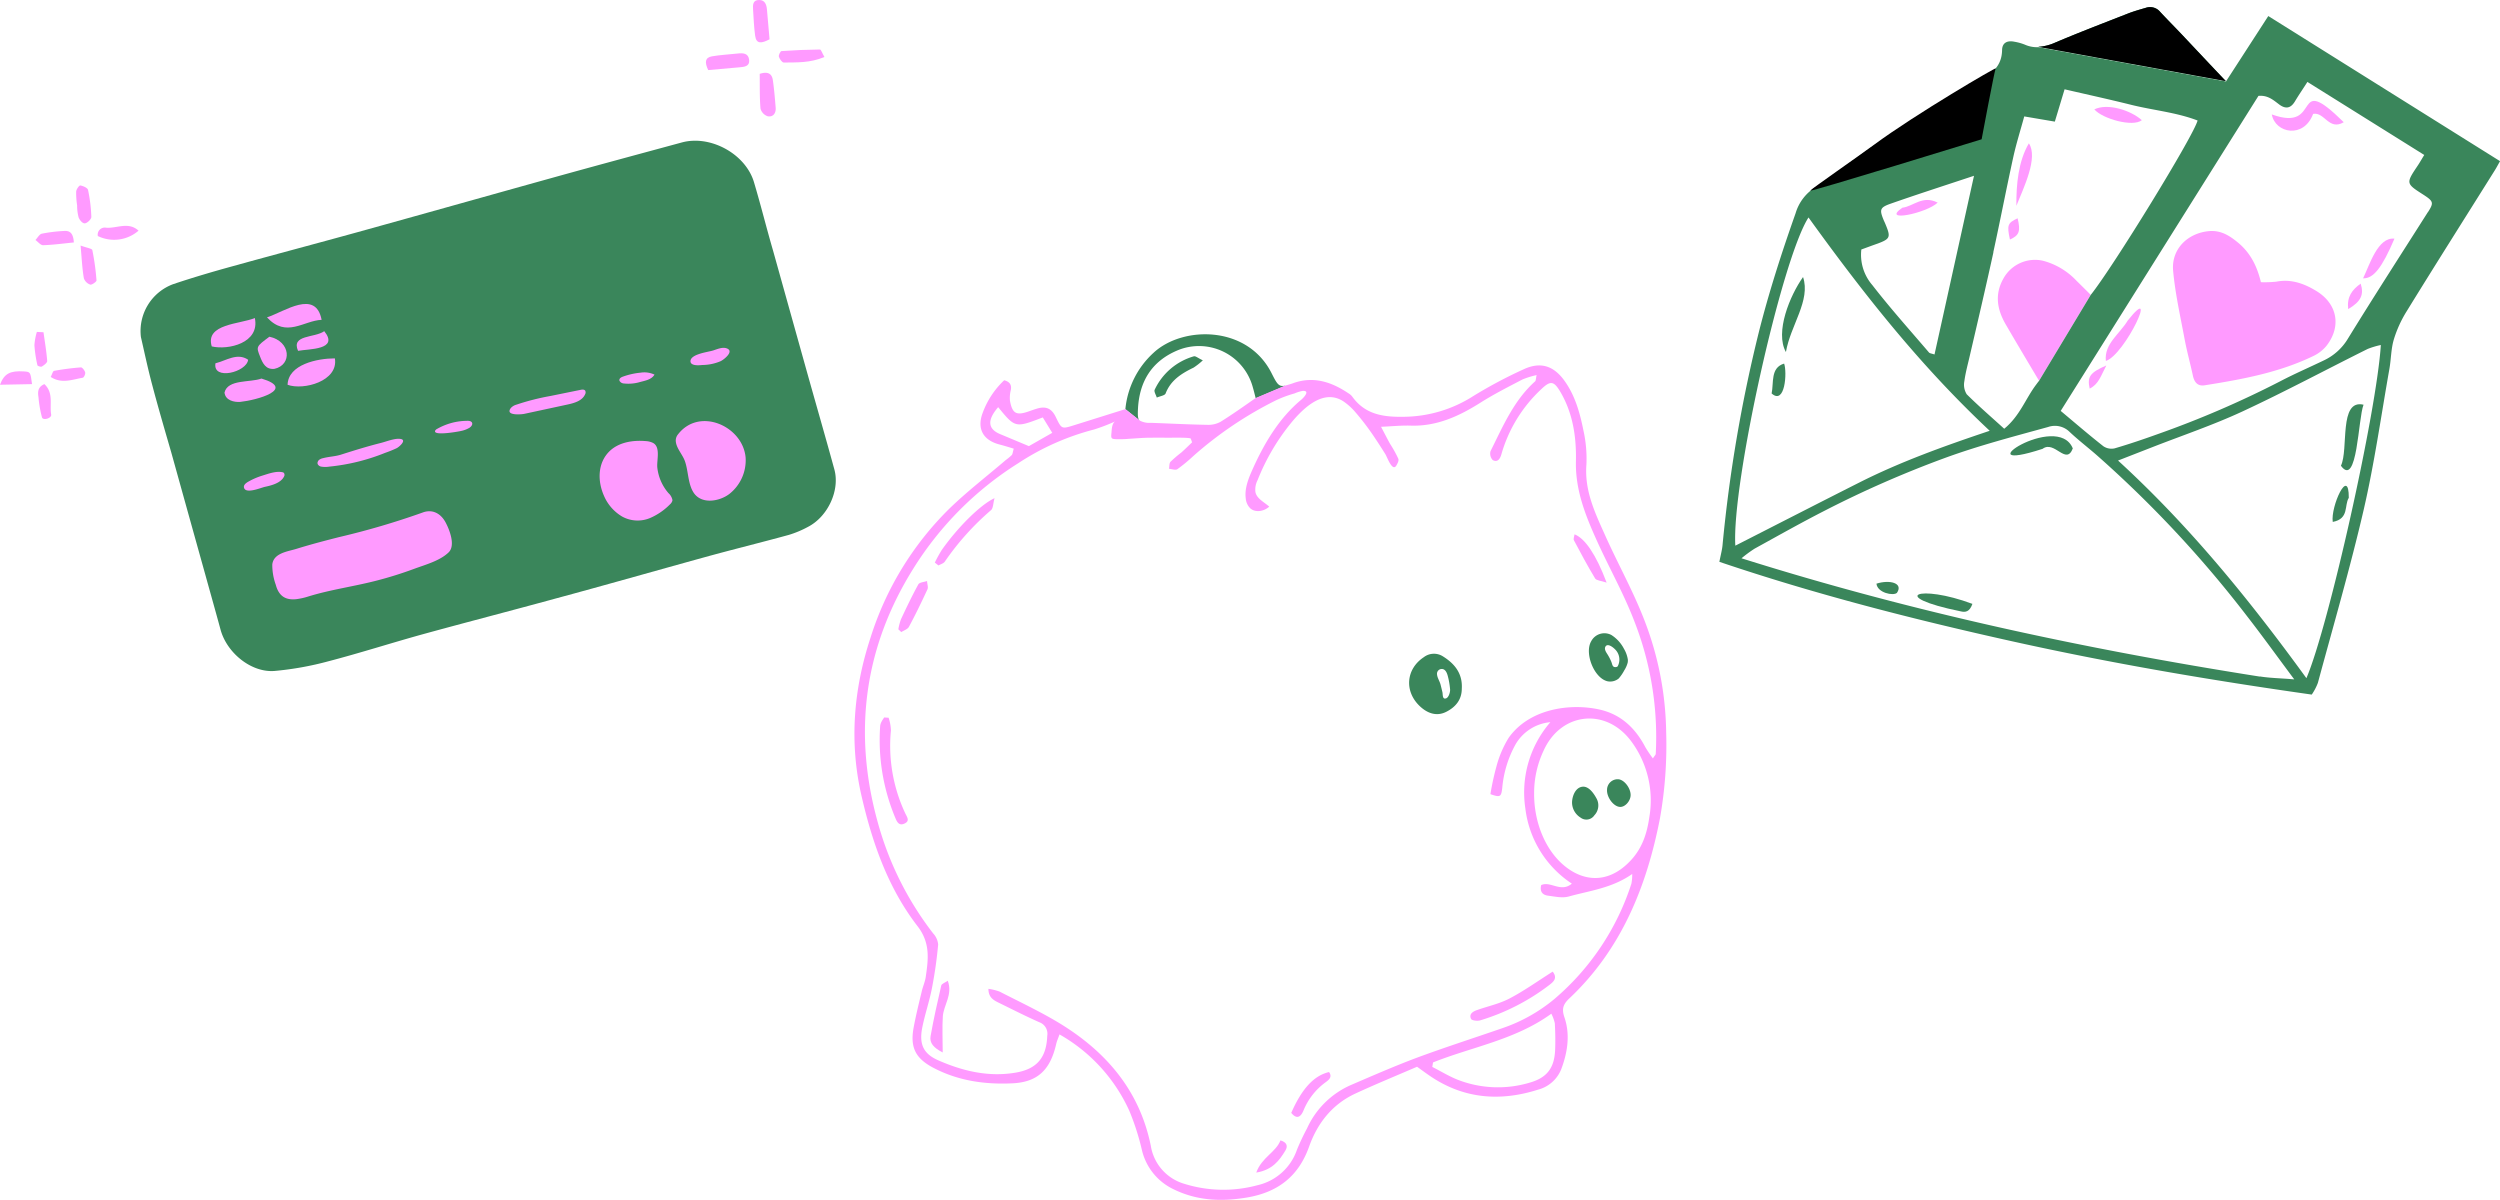 <svg xmlns="http://www.w3.org/2000/svg" viewBox="0 0 600 287.96"><defs><style>.cls-1{fill:#3a865b;}.cls-2{fill:#ff9aff;}.cls-3{fill:none;}</style></defs><g id="Layer_4" data-name="Layer 4"><path class="cls-1" d="M-27.22,139.71A12,12,0,0,1-19.46,127c4.73-1.59,9.53-3,14.34-4.32,9.9-2.75,19.84-5.37,29.75-8.11,15.53-4.3,31.05-8.68,46.58-13C81.66,98.66,92.14,95.84,102.6,93c6.82-1.86,15.27,2.71,17.31,9.52,1.63,5.45,3,11,4.58,16.42q4.14,14.83,8.29,29.67c2.14,7.63,4.34,15.23,6.43,22.87,1.37,5-1.56,11.31-6.32,13.77a24.28,24.28,0,0,1-4.63,1.94c-6.67,1.83-13.4,3.48-20.07,5.32-12,3.31-24,6.74-36.09,10-10.58,2.9-21.21,5.64-31.79,8.55-7.51,2.08-14.93,4.47-22.47,6.44a75.35,75.35,0,0,1-13,2.34c-5.51.44-11.41-4.26-12.95-9.92-1.2-4.42-2.45-8.83-3.67-13.24q-4.08-14.62-8.15-29.26C-21.5,162-23.11,156.51-24.56,151-25.59,147.14-26.41,143.21-27.22,139.71Z" transform="translate(61.04 -58.81)"/></g><g id="photo_2025-04-13_04-22-43_Image" data-name="photo_2025-04-13_04-22-43 Image"><path class="cls-2" d="M10,202.62a16.08,16.08,0,0,0,3-.67c5.33-1.64,10.81-2.37,16.21-3.76a92.26,92.26,0,0,0,9.15-2.86c2.7-1,6.15-1.91,8.26-3.94,1.75-1.68.18-5.56-.78-7.31-1.15-2.08-3.16-3.14-5.48-2.25a186.17,186.17,0,0,1-20,5.88c-3.44.87-6.87,1.77-10.25,2.82-2.13.66-5.47,1-5.8,3.74a14,14,0,0,0,.84,4.9C5.94,202.11,7.73,202.83,10,202.62Z" transform="translate(61.04 -58.81)"/><path class="cls-2" d="M100.35,178.83a3,3,0,0,0-.94-1.65,11.24,11.24,0,0,1-2.69-6.12c-.2-1.66.85-4.91-1-5.93a4.36,4.36,0,0,0-1.85-.46c-3-.25-6.37.26-8.61,2.42-2.91,2.83-2.91,7.18-1.35,10.7a10.6,10.6,0,0,0,4.38,5,7.69,7.69,0,0,0,6.7.34,15,15,0,0,0,4.78-3.29,1.76,1.76,0,0,0,.47-.62A1,1,0,0,0,100.35,178.83Z" transform="translate(61.04 -58.81)"/><path class="cls-2" d="M101.16,164.82c.2,1.67,1.6,3.06,2.16,4.62.9,2.47.7,5.72,2.28,7.85,2,2.61,6.11,1.8,8.38.09a10.3,10.3,0,0,0,3.93-8.73c-.63-7.56-11.1-12.24-16.23-5.59A2.31,2.31,0,0,0,101.16,164.82Z" transform="translate(61.04 -58.81)"/><path class="cls-2" d="M19.33,144.82c-4.21,0-11.21,1.45-11.35,6.34C11.81,152.55,20.25,150.29,19.33,144.82Z" transform="translate(61.04 -58.81)"/><path class="cls-2" d="M-3.42,155.27c4-.41,13.58-3.08,5.13-5.61-2.67,1-8.1.12-8.87,3.36C-6.95,154.93-4.83,155.36-3.42,155.27Z" transform="translate(61.04 -58.81)"/><path class="cls-2" d="M.12,135.13c-3.45,1.49-12,1.35-10.34,6.82C-6.29,142.88,1.39,141.15.12,135.13Z" transform="translate(61.04 -58.81)"/><path class="cls-2" d="M15.21,169.68a.72.72,0,0,0,0,.52,1.13,1.13,0,0,0,.85.6,5.89,5.89,0,0,0,1.92,0,48.45,48.45,0,0,0,13.4-3.3,28.06,28.06,0,0,0,2.79-1.13c.65-.34,2.53-2,.87-2.22-1.33-.2-3.33.63-4.61.95-3.23.81-6.42,1.8-9.59,2.81-1.4.45-2.88.48-4.31.85a2.49,2.49,0,0,0-1,.43A1.13,1.13,0,0,0,15.21,169.68Z" transform="translate(61.04 -58.81)"/><path class="cls-2" d="M16.15,135.57c-1.42-7.39-8.85-2-13.11-.59C7.66,140,11.86,135.74,16.15,135.57Z" transform="translate(61.04 -58.81)"/><path class="cls-2" d="M61.28,157.68c.38.81,3,.58,3.58.44l10.25-2.21c1.69-.36,3.62-.91,4.29-2.5a.89.89,0,0,0,0-.85c-.23-.31-.7-.27-1.08-.19l-7.28,1.48a56.93,56.93,0,0,0-8.15,2.08,2.81,2.81,0,0,0-1.29.76C61.25,157.12,61.18,157.44,61.28,157.68Z" transform="translate(61.04 -58.81)"/><path class="cls-2" d="M3.62,139.62C.42,142,.42,142,1.38,144.4,2,146,2.74,147.54,4.8,147.34,9.13,146.4,8.77,140.72,3.62,139.62Z" transform="translate(61.04 -58.81)"/><path class="cls-2" d="M113.35,142.41c-1-.36-2.24.19-3.23.51-1.21.39-5.4.84-5.45,2.57,0,1.2,2.1,1,2.84.92a11.46,11.46,0,0,0,4.41-.92C112.73,145.1,115.28,143.08,113.35,142.41Z" transform="translate(61.04 -58.81)"/><path class="cls-2" d="M-2.5,175.74c.25,1.78,4.09.12,5-.08,1.56-.33,3.85-.9,4.62-2.47a.79.79,0,0,0-.05-.91.89.89,0,0,0-.35-.14c-1.55-.32-3.37.38-4.84.83a16.46,16.46,0,0,0-2.85,1.18C-1.45,174.42-2.6,174.94-2.5,175.74Z" transform="translate(61.04 -58.81)"/><path class="cls-2" d="M43.47,162.56c.8.68,5.64-.19,6.2-.33a6.47,6.47,0,0,0,1.92-.73c1-.62,1-1.69-.36-1.69a15.08,15.08,0,0,0-2.68.23,14.9,14.9,0,0,0-4.66,1.69,1.16,1.16,0,0,0-.48.42A.32.32,0,0,0,43.47,162.56Z" transform="translate(61.04 -58.81)"/><path class="cls-2" d="M16.78,138.29c-2.28,1.66-8,.78-6.29,4.72C13.14,142.52,20.42,142.81,16.78,138.29Z" transform="translate(61.04 -58.81)"/><path class="cls-2" d="M87.66,150.24a1.3,1.3,0,0,0,1.1.61,9.89,9.89,0,0,0,3.51-.27c1.31-.39,3-.57,3.77-1.86a5.71,5.71,0,0,0-3.34-.47,17.28,17.28,0,0,0-4.37,1C87.67,149.52,87.5,149.91,87.66,150.24Z" transform="translate(61.04 -58.81)"/><path class="cls-2" d="M-9.33,146c-.71,4.18,7.46,2.17,7.85-.85C-4.1,143.38-6.71,145.35-9.33,146Z" transform="translate(61.04 -58.81)"/><path class="cls-2" d="M437.32,126.19a17,17,0,0,0-8-4.79,8.65,8.65,0,0,0-9.53,4.24c-2.19,3.87-1.5,7.52.58,11.09,2.32,4,4.71,8,7.18,12.16l.78,1.3,12.08-20.08.32-.54C439.45,128.29,438.39,127.24,437.32,126.19Z" transform="translate(61.04 -58.81)"/><path class="cls-2" d="M121.29,76.54c2-.67,2.93,0,3.15,1.48.32,2.2.5,4.41.68,6.62.11,1.32-.59,2.31-1.89,2.08a2.68,2.68,0,0,1-1.75-1.83C121.25,82.17,121.33,79.42,121.29,76.54Z" transform="translate(61.04 -58.81)"/><path class="cls-2" d="M123.65,68.24c-1.9,1-3.18,1.21-3.46-.87s-.36-4.13-.49-6.19c-.07-1.12-.12-2.4,1.47-2.37,1.36,0,1.76,1.09,1.86,2.3C123.22,63.43,123.43,65.76,123.65,68.24Z" transform="translate(61.04 -58.81)"/><path class="cls-2" d="M136.82,72.49c-3.47,1.46-6.64,1.28-9.75,1.33-.41,0-1-.84-1.18-1.4-.11-.38.37-1.33.63-1.35q4.62-.33,9.24-.38C136,70.69,136.29,71.56,136.82,72.49Z" transform="translate(61.04 -58.81)"/><path class="cls-2" d="M108.93,75.63c-.89-1.87-.77-3,.9-3.3,2-.35,4.08-.44,6.12-.67,1.34-.16,2.66-.1,2.81,1.57.14,1.5-1.14,1.63-2.27,1.73Z" transform="translate(61.04 -58.81)"/><path class="cls-2" d="M-37.56,115.46a1.7,1.7,0,0,1,2-2c2.53.21,5.32-1.52,7.77.71A8.94,8.94,0,0,1-37.56,115.46Z" transform="translate(61.04 -58.81)"/><path class="cls-2" d="M-42.53,108.11a20.06,20.06,0,0,1-.23-3.27c0-.56.72-1.56,1-1.52.68.12,1.74.58,1.85,1.08a37.14,37.14,0,0,1,.79,6.47c0,.54-.93,1.46-1.53,1.54s-1.3-.82-1.53-1.45A11.08,11.08,0,0,1-42.53,108.11Z" transform="translate(61.04 -58.81)"/><path class="cls-2" d="M-43.32,117c-2.56.25-5,.59-7.39.66-.59,0-1.21-.81-1.82-1.25.51-.53.94-1.39,1.54-1.52a36.87,36.87,0,0,1,5.35-.65C-44.43,114.16-43.45,114.59-43.32,117Z" transform="translate(61.04 -58.81)"/><path class="cls-2" d="M-41.7,117.74c1.52.56,2.74.72,2.82,1.1a57.58,57.58,0,0,1,1,7.28c0,.31-1.12,1.1-1.49,1a2.48,2.48,0,0,1-1.54-1.51C-41.31,123.29-41.41,121-41.7,117.74Z" transform="translate(61.04 -58.81)"/><path class="cls-2" d="M-48.87,149.27c.33-.6.51-1.41.83-1.46a63.51,63.51,0,0,1,6.43-.83c.31,0,.87.71,1,1.16s-.3,1.28-.58,1.33C-43.71,149.89-46.23,151-48.87,149.27Z" transform="translate(61.04 -58.81)"/><path class="cls-2" d="M-53.35,151l-7.69.15c1-2.69,2.44-3.41,5.74-3.2C-53.74,148.06-53.74,148.06-53.35,151Z" transform="translate(61.04 -58.81)"/><path class="cls-2" d="M-50.6,138.55c.32,2.3.71,4.6.89,6.91,0,.42-.76,1-1.29,1.32-.22.14-1-.12-1.06-.31a30.49,30.49,0,0,1-.72-4.82,14.33,14.33,0,0,1,.59-3.18Z" transform="translate(61.04 -58.81)"/><path class="cls-2" d="M-50.39,151c2.28,2.11,1.21,4.91,1.63,7.31.16.88-1.94,1.49-2.2.68a27.45,27.45,0,0,1-.84-4.82C-52,152.89-52,151.69-50.39,151Z" transform="translate(61.04 -58.81)"/><path class="cls-2" d="M481.58,126.54c-.95-3.94-2.55-7-5.35-9.38-2.05-1.71-4.19-3.14-7.1-2.88-5.17.47-9.09,4.34-8.62,9.51.5,5.49,1.73,10.91,2.74,16.33.56,3,1.37,5.89,2,8.84.34,1.56,1.13,2.6,2.84,2.32,9-1.43,17.89-3.05,26.14-7.06a9,9,0,0,0,3.2-2.56c3.47-4.6,2.48-9.89-2.45-12.95-2.94-1.82-6.12-3-9.71-2.3A27.81,27.81,0,0,1,481.58,126.54Z" transform="translate(61.04 -58.81)"/><path class="cls-1" d="M289.79,224.08c0,2.68-1.51,4.45-3.76,5.58s-4.42.38-6.22-1.28c-3.88-3.58-3.45-9,.87-11.85a4,4,0,0,1,4.6-.18C288.1,218.11,290,220.47,289.79,224.08Zm-4.15,2.38.14,0c.86,0,1.26-1.6,1.2-2.2a18.16,18.16,0,0,0-.57-3.28c-.16-.59-.46-1.37-1.11-1.57a1.14,1.14,0,0,0-1.46,1.08c0,.91.63,1.75.85,2.61.16.62.31,1.25.46,1.88C285.24,225.4,285.14,226.31,285.64,226.46Z" transform="translate(61.04 -58.81)"/><path class="cls-1" d="M329.6,217.86a6.52,6.52,0,0,1-.81,1.83,10.34,10.34,0,0,1-1.33,1.95,3.24,3.24,0,0,1-2.69.68c-3.24-.74-5.61-6.78-3.91-9.63a3.57,3.57,0,0,1,4.85-1.47,8.63,8.63,0,0,1,3,3.3,7.28,7.28,0,0,1,.93,2.57A2.81,2.81,0,0,1,329.6,217.86Zm-3.3,1c.28.11.81.07.94-.2a3.43,3.43,0,0,0-.72-4.06c-.44-.45-1.79-1.53-2.28-.55-.29.61.19,1.29.5,1.78a11.87,11.87,0,0,1,.95,1.84c.14.33.21.88.49,1.12A.35.35,0,0,0,326.3,218.82Z" transform="translate(61.04 -58.81)"/><path class="cls-2" d="M152.23,231.07a10.8,10.8,0,0,1,.55,3.06,38.13,38.13,0,0,0,3.41,19.81c.43.95,1.23,1.86-.12,2.51s-1.84-.39-2.24-1.36a48.36,48.36,0,0,1-3.62-22.17,3.22,3.22,0,0,1,.37-1c.16-.32.39-.61.58-.92Z" transform="translate(61.04 -58.81)"/><path class="cls-2" d="M311.61,292c1.22,1.58.23,2.43-1,3.35a51.86,51.86,0,0,1-16.37,8.34c-.68.21-2,.06-2.22-.33-.57-1.18.43-1.79,1.44-2.14,2.6-.92,5.37-1.5,7.78-2.77C304.78,296.6,308.05,294.25,311.61,292Z" transform="translate(61.04 -58.81)"/><path class="cls-2" d="M163.32,193.83a31.66,31.66,0,0,1,1.65-3c3.76-5.36,9.23-10.86,12.68-12.46-.35,1.28-.31,2.43-.85,2.88a64,64,0,0,0-11.08,12.34c-.31.45-1,.63-1.53.93Z" transform="translate(61.04 -58.81)"/><path class="cls-2" d="M165.21,311.4c-2.18-1.11-3.2-2.27-2.91-3.91.72-4.08,1.63-8.12,2.56-12.16.1-.41.87-.66,1.56-1.14,1.26,3.34-1,5.81-1.18,8.56S165.21,308.14,165.21,311.4Z" transform="translate(61.04 -58.81)"/><path class="cls-2" d="M154.56,209.84a13.66,13.66,0,0,1,.64-2.42c1.32-2.82,2.66-5.64,4.16-8.36.28-.5,1.38-.55,2.1-.81,0,.67.34,1.45.09,2-1.39,3-2.87,6.07-4.45,9-.31.58-1.2.85-1.83,1.26Z" transform="translate(61.04 -58.81)"/><path class="cls-2" d="M248.86,325.9c2.57-5.84,5.44-8.94,9.07-9.8.86,1.19-.05,1.88-.82,2.45a15.68,15.68,0,0,0-5.3,6.75C251.15,326.9,250.2,327.54,248.86,325.9Z" transform="translate(61.04 -58.81)"/><path class="cls-2" d="M324.55,198.64c-1.38-.47-2.46-.5-2.76-1-1.81-3-3.46-6.08-5.09-9.16-.18-.35.09-.92.15-1.43C319.33,188,322,191.85,324.55,198.64Z" transform="translate(61.04 -58.81)"/><path class="cls-2" d="M240.46,340.23c1.32-3.68,4.73-4.88,5.81-7.73,1.7.51,1.75,1.5,1.18,2.44C246,337.36,244.31,339.6,240.46,340.23Z" transform="translate(61.04 -58.81)"/><path class="cls-1" d="M318.77,247.62c1.48-.15,2.67,1.57,3.31,2.74a3.44,3.44,0,0,1-.47,4.12,2.3,2.3,0,0,1-3.31.56,4.29,4.29,0,0,1-2.05-3.64C316.27,250,317,247.8,318.77,247.62Z" transform="translate(61.04 -58.81)"/><path class="cls-1" d="M327.31,245.83c1.43.06,3,2.09,3,3.78,0,1.43-1.32,2.89-2.49,2.86-1.54,0-3.28-2.29-3.17-4.11A2.55,2.55,0,0,1,327.31,245.83Z" transform="translate(61.04 -58.81)"/><path class="cls-1" d="M227.64,145.29a16.21,16.21,0,0,1-2.22,1.75c-2.87,1.39-5.48,3-6.71,6.19-.19.52-1.39.66-2.12,1-.19-.64-.73-1.46-.5-1.9a14.92,14.92,0,0,1,9.38-8C225.89,144.2,226.49,144.76,227.64,145.29Z" transform="translate(61.04 -58.81)"/><path class="cls-3" d="M401.94,143.35c.19.23.65.25,1.33.49,3.15-14.22,6.26-28.32,9.48-42.89-7.11,2.36-13.54,4.43-19.91,6.66-2.75,1-2.82,1.45-1.7,4.15.15.35.3.7.44,1,1.2,2.91,1,3.34-1.9,4.44-1.29.49-2.6.94-4,1.45a11.12,11.12,0,0,0,2.65,8.46C392.64,132.73,397.36,138,401.94,143.35Z" transform="translate(61.04 -58.81)"/><path class="cls-3" d="M428.21,70.13l-3.25-.6A7.09,7.09,0,0,0,428.21,70.13Z" transform="translate(61.04 -58.81)"/><path class="cls-3" d="M416.53,162.17C399.77,146.49,386.1,129.08,373,111c-6.5,10-18.51,64.1-17.56,78.77,9.89-5,19.8-10.12,29.73-15.14S405.42,165.9,416.53,162.17Z" transform="translate(61.04 -58.81)"/><path class="cls-3" d="M410.47,150.24a4.32,4.32,0,0,0,.56,3.15c2.81,2.84,5.85,5.46,9,8.28,3.75-3,5.14-7.27,7.69-10.62.21-.29.42-.58.66-.86l12.08-20.08.32-.54C446,123,465.5,91.29,466.39,87.69c-5.11-2-10.63-2.43-15.92-3.76s-10.49-2.45-16-3.73L432.12,88l-7.31-1.21c-.89,3.27-1.91,6.48-2.63,9.75-1.67,7.6-3.14,15.25-4.8,22.86-1.8,8.22-3.71,16.41-5.57,24.62C411.34,146.06,410.75,148.13,410.47,150.24Z" transform="translate(61.04 -58.81)"/><path class="cls-3" d="M520.61,105.58c-4.26-2.74-4.26-2.74-1.4-7,.49-.72.91-1.49,1.57-2.56L492.67,78.45c-1,1.58-2,3.11-3,4.68s-2.2,1.89-3.75.75c-1.4-1-2.72-2.28-5-2.08-15.68,25-31.4,50-47.46,75.61,3.46,2.89,6.78,5.76,10.23,8.47a3.49,3.49,0,0,0,2.7.52c3.49-1,6.93-2.19,10.35-3.42a234.88,234.88,0,0,0,29.4-12.67c3.45-1.81,7-3.36,10.55-5.05a13.33,13.33,0,0,0,5.75-5.22c6.27-10.19,12.77-20.25,19.18-30.35C523.1,107.48,523,107.12,520.61,105.58Z" transform="translate(61.04 -58.81)"/><path class="cls-3" d="M442.31,168.11c-2.18-1.91-4.47-3.7-6.6-5.66a5,5,0,0,0-5.18-1.19c-8.25,2.28-16.5,4.42-24.57,7.36a256.79,256.79,0,0,0-29,12.7c-5.7,2.91-11.28,6.06-16.89,9.15a30.71,30.71,0,0,0-3.12,2.3c41.19,13,82.53,21.79,124.38,28.39,2.49.4,5,.42,8.28.67-4.1-5.5-7.61-10.38-11.3-15.13A273.5,273.5,0,0,0,442.31,168.11Z" transform="translate(61.04 -58.81)"/><path class="cls-3" d="M477.21,157.52c-7.06,3.28-14.49,5.78-21.75,8.62l-8.13,3.17c17.25,15.79,31.6,33.5,45.19,52.21,5.37-12.58,16.85-64,17.88-80a19.57,19.57,0,0,0-3.14.94C497.24,147.51,487.37,152.8,477.21,157.52Z" transform="translate(61.04 -58.81)"/><path class="cls-1" d="M483.35,62.66l-10.16,15.7-45-8.23a7.09,7.09,0,0,1-3.25-.6,12.36,12.36,0,0,0-2.55-.71c-1.63-.33-2.9.2-2.93,2-.07,4.59-3.41,6.22-6.77,8.08A269.65,269.65,0,0,0,381,99.3a60.93,60.93,0,0,1-6.16,4.33A11.05,11.05,0,0,0,369.9,110c-3.31,9.36-6.36,18.8-8.8,28.45a347.74,347.74,0,0,0-8.74,51.28c-.11,1.11-.42,2.21-.75,3.92,23.18,7.84,46.68,13.83,70.35,19.09s47.36,9.3,71.82,12.77a13.2,13.2,0,0,0,1.47-2.81c3.74-13.83,7.76-27.61,11-41.57,2.57-11.13,4.17-22.48,6.16-33.75.42-2.35.39-4.81,1.06-7.07a28.44,28.44,0,0,1,3.07-6.76c7-11.37,14.16-22.66,21.26-34,.33-.53.61-1.08,1.17-2.06Zm-66,56.7c1.66-7.61,3.13-15.26,4.8-22.86.72-3.27,1.74-6.48,2.63-9.75L432.12,88l2.34-7.76c5.52,1.28,10.79,2.43,16,3.73s10.81,1.8,15.92,3.76c-.89,3.6-20.35,35.26-25.66,41.88l-.32.54-12.08,20.08c-.24.28-.45.57-.66.86-2.55,3.35-3.94,7.57-7.69,10.62-3.1-2.82-6.14-5.44-9-8.28a4.32,4.32,0,0,1-.56-3.15c.28-2.11.87-4.18,1.34-6.26C413.67,135.77,415.58,127.58,417.38,119.36Zm-31.7-.66c1.4-.51,2.71-1,4-1.45,2.92-1.1,3.1-1.53,1.9-4.44-.14-.35-.29-.7-.44-1-1.12-2.7-1.05-3.19,1.7-4.15,6.37-2.23,12.8-4.3,19.91-6.66-3.22,14.57-6.33,28.67-9.48,42.89-.68-.24-1.14-.26-1.33-.49-4.58-5.36-9.3-10.62-13.61-16.19A11.12,11.12,0,0,1,385.68,118.7ZM373,111c13.06,18.11,26.73,35.52,43.49,51.2-11.11,3.73-21.48,7.46-31.32,12.43s-19.84,10.1-29.73,15.14C354.53,175.07,366.54,121,373,111Zm108.3,110.19c-41.85-6.6-83.19-15.41-124.38-28.39a30.71,30.71,0,0,1,3.12-2.3c5.61-3.09,11.19-6.24,16.89-9.15a256.79,256.79,0,0,1,29-12.7c8.07-2.94,16.32-5.08,24.57-7.36a5,5,0,0,1,5.18,1.19c2.13,2,4.42,3.75,6.6,5.66a273.5,273.5,0,0,1,36,38.59c3.69,4.75,7.2,9.63,11.3,15.13C486.38,221.58,483.83,221.56,481.34,221.16Zm11.18.36c-13.59-18.71-27.94-36.42-45.19-52.21l8.13-3.17c7.26-2.84,14.69-5.34,21.75-8.62,10.16-4.72,20-10,30.05-15a19.57,19.57,0,0,1,3.14-.94C509.37,157.54,497.89,208.94,492.52,221.52Zm29.17-111.83c-6.41,10.1-12.91,20.16-19.18,30.35a13.33,13.33,0,0,1-5.75,5.22c-3.51,1.69-7.1,3.24-10.55,5.05A234.88,234.88,0,0,1,456.81,163c-3.42,1.23-6.86,2.4-10.35,3.42a3.49,3.49,0,0,1-2.7-.52c-3.45-2.71-6.77-5.58-10.23-8.47,16.06-25.59,31.78-50.64,47.46-75.61,2.25-.2,3.57,1,5,2.08,1.55,1.14,2.75.91,3.75-.75s2-3.1,3-4.68L520.78,96c-.66,1.07-1.08,1.84-1.57,2.56-2.86,4.28-2.86,4.28,1.4,7C523,107.12,523.1,107.48,521.69,109.69Z" transform="translate(61.04 -58.81)"/><path class="cls-1" d="M462.63,67.12c-1.73-1.83-3.51-3.61-5.22-5.45a3.13,3.13,0,0,0-3.41-1c-1.45.43-2.91.83-4.31,1.38-5.86,2.3-11.75,4.54-17.53,7a11.62,11.62,0,0,1-4,1l45,8.23C469.47,74.4,466.05,70.75,462.63,67.12Z" transform="translate(61.04 -58.81)"/><path d="M462.63,67.12c-1.73-1.83-3.51-3.61-5.22-5.45a3.13,3.13,0,0,0-3.41-1c-1.45.43-2.91.83-4.31,1.38-5.86,2.3-11.75,4.54-17.53,7a11.62,11.62,0,0,1-4,1l45,8.23C469.47,74.4,466.05,70.75,462.63,67.12Z" transform="translate(61.04 -58.81)"/><path d="M417.92,75.24c-.28.48-3.37,17-3.37,17s-41.4,12.76-41.12,12.32,11.71-8.35,15.47-11.13C398.75,86.17,418.32,74.72,417.92,75.24Z" transform="translate(61.04 -58.81)"/></g><g id="Layer_2" data-name="Layer 2"><path class="cls-1" d="M436.43,166.43c-3.67-9.08-26.74,6.46-7.25.1C432.05,164.38,434.83,170.65,436.43,166.43Z" transform="translate(61.04 -58.81)"/><path class="cls-1" d="M412.34,203.74c-12.92-4.82-20.45-1.81-2.88,1.78C410.66,205.82,411.65,205.69,412.34,203.74Z" transform="translate(61.04 -58.81)"/><path class="cls-1" d="M389.31,198.89c.21,2.2,4.07,3,4.92,2.2C395.84,198.7,392.4,197.89,389.31,198.89Z" transform="translate(61.04 -58.81)"/><path class="cls-2" d="M484.19,86.27c.82,4.55,7.7,5.88,9.92-.13,2.76-.51,3.78,4.12,7.35,2C488.68,75.54,496.62,90.79,484.19,86.27Z" transform="translate(61.04 -58.81)"/><path class="cls-2" d="M444.37,145.44c4.63-1.53,12.93-19.37,5.25-9.71C447.72,138.94,443.91,141.33,444.37,145.44Z" transform="translate(61.04 -58.81)"/><path class="cls-2" d="M513.63,116.09c-4-.43-5.93,6.24-7.53,9.52C508.59,125.69,510.63,123.1,513.63,116.09Z" transform="translate(61.04 -58.81)"/><path class="cls-2" d="M502.52,133c3.08-1.82,3.85-3.47,3-6.12C503.47,128.35,502.18,130,502.52,133Z" transform="translate(61.04 -58.81)"/><path class="cls-2" d="M444.48,146.52c-4,1.74-4.61,2.75-4,5.56C442.66,151,443.16,149,444.48,146.52Z" transform="translate(61.04 -58.81)"/><path class="cls-1" d="M506.21,155.94c-6-1.42-3.53,10.74-5.43,14.65C504.74,176,504.9,159.2,506.21,155.94Z" transform="translate(61.04 -58.81)"/><path class="cls-1" d="M498.82,184.07c4-.76,2.71-4,3.85-5.78C502.71,170.56,498.27,180.42,498.82,184.07Z" transform="translate(61.04 -58.81)"/><path class="cls-1" d="M367.58,143.3c1.08-6.4,6-12.38,4.11-18C368.57,129.68,364.89,138.52,367.58,143.3Z" transform="translate(61.04 -58.81)"/><path class="cls-1" d="M367.15,146.07c-3.33,1-2.45,4.61-3,7.17C367.38,156.13,367.9,148.16,367.15,146.07Z" transform="translate(61.04 -58.81)"/><path class="cls-2" d="M422.89,108.21c1.71-4.28,5.3-11.55,3-15C423.34,97.54,422.85,103.11,422.89,108.21Z" transform="translate(61.04 -58.81)"/><path class="cls-2" d="M453,87.65c-2.63-2.35-8.16-4.16-11.4-2.59C443.53,87.32,450.86,89.39,453,87.65Z" transform="translate(61.04 -58.81)"/><path class="cls-2" d="M421.34,116.3c2.25-1,2.59-2,1.85-5.1C420.78,112.31,420.59,112.83,421.34,116.3Z" transform="translate(61.04 -58.81)"/><path class="cls-2" d="M404,107.44c-3.64-1.87-5.87.93-8.47,1.22C390.25,112.31,401.32,110,404,107.44Z" transform="translate(61.04 -58.81)"/></g><g id="Layer_3" data-name="Layer 3"><path class="cls-3" d="M311.28,302.12c-8.64,6.27-18.95,7.93-28.39,11.69l-.18,1.08c2,1,3.87,2.16,5.9,3a26.54,26.54,0,0,0,17.39.8c4.2-1.17,6-3.48,6.19-7.86.09-2.13,0-4.27-.07-6.4A9.79,9.79,0,0,0,311.28,302.12Z" transform="translate(61.04 -58.81)"/><path class="cls-3" d="M191.47,162.64l-2.27-3.7c-6.61,2.52-6.61,2.52-10.71-2.46-2.67,3.1-2.51,5.22.48,6.47l6.89,2.88Z" transform="translate(61.04 -58.81)"/><path class="cls-3" d="M221.39,143c-6,2.6-8.94,7.36-9.31,13.83-.18,3.16.07,3.49,3.13,3.6,4.52.16,9,.4,13.55.48a6.06,6.06,0,0,0,3.16-.72c2.85-1.78,5.58-3.76,8.43-5.71l0,0-.16.07.16-.07c-.25-1-.45-1.81-.69-2.63A13.38,13.38,0,0,0,221.39,143Z" transform="translate(61.04 -58.81)"/><path class="cls-3" d="M309.41,239a23.76,23.76,0,0,0-2.26,10.21c0,6.7,2.51,13.19,6.81,17,4.77,4.24,10.69,4.67,15.78-.29,3.24-3.16,4.47-6.91,5.06-11a23.77,23.77,0,0,0-4.38-18.23C324.28,228.53,313.5,229.85,309.41,239Z" transform="translate(61.04 -58.81)"/><path class="cls-3" d="M311.28,302.12c-8.64,6.27-18.95,7.93-28.39,11.69l-.18,1.08c2,1,3.87,2.16,5.9,3a26.54,26.54,0,0,0,17.39.8c4.2-1.17,6-3.48,6.19-7.86.09-2.13,0-4.27-.07-6.4A9.79,9.79,0,0,0,311.28,302.12Z" transform="translate(61.04 -58.81)"/><path class="cls-3" d="M212.63,159.9l-.21-.17A1.73,1.73,0,0,0,212.63,159.9Z" transform="translate(61.04 -58.81)"/><path class="cls-3" d="M221.39,143c-6,2.6-8.94,7.36-9.31,13.83-.09,1.57-.07,2.43.34,2.93l.21.17a4.82,4.82,0,0,0,2.58.5c4.52.16,9,.4,13.55.48a6.06,6.06,0,0,0,3.16-.72c2.85-1.78,5.58-3.76,8.43-5.71l0,0c-.25-1-.45-1.81-.69-2.63A13.38,13.38,0,0,0,221.39,143Z" transform="translate(61.04 -58.81)"/><path class="cls-3" d="M191.47,162.64l-2.27-3.7c-6.61,2.52-6.61,2.52-10.71-2.46-2.67,3.1-2.51,5.22.48,6.47l6.89,2.88Z" transform="translate(61.04 -58.81)"/><path class="cls-3" d="M309.41,239a23.76,23.76,0,0,0-2.26,10.21c0,6.7,2.51,13.19,6.81,17,4.77,4.24,10.69,4.67,15.78-.29,3.24-3.16,4.47-6.91,5.06-11a23.77,23.77,0,0,0-4.38-18.23C324.28,228.53,313.5,229.85,309.41,239Z" transform="translate(61.04 -58.81)"/><path class="cls-1" d="M212.08,156.8c.37-6.47,3.29-11.23,9.31-13.83a13.38,13.38,0,0,1,18.25,8.8c.24.82.44,1.64.69,2.63l7.11-3-.18,0c-1.44.24-1.84-.49-3.14-3.06-5.83-11.52-21.33-11.35-28.31-4.86A21,21,0,0,0,209.05,157l3.37,2.72C212,159.23,212,158.37,212.08,156.8Z" transform="translate(61.04 -58.81)"/><path class="cls-2" d="M338.84,234.49a77.07,77.07,0,0,0-5-26.24c-2.69-7.17-6.49-13.91-9.63-20.92-2.42-5.39-5-10.73-4.51-17a31.2,31.2,0,0,0-.73-8.27c-.84-4.19-2-8.36-4.56-11.9s-5.7-4.63-9.82-2.7a110.84,110.84,0,0,0-12,6.38,31.43,31.43,0,0,1-16.77,5c-4.9.08-9.2-.55-12.28-4.79a3.06,3.06,0,0,0-.83-.77c-4-2.7-8.28-4.25-13.19-2.58a18.27,18.27,0,0,1-2.1.64l-7.11,3,0,0c-2.85,2-5.58,3.93-8.43,5.71a6.06,6.06,0,0,1-3.16.72c-4.52-.08-9-.32-13.55-.48a4.82,4.82,0,0,1-2.58-.5l.38.3-.38-.3a1.73,1.73,0,0,1-.21-.17L209.05,157h0l-12.36,3.88c-2.94.92-2.94.92-4.32-1.94-1-2.11-2.37-2.72-4.57-2.05-.6.18-1.2.39-1.79.6-3.1,1.12-4.09.63-4.66-2.51a7.58,7.58,0,0,1,.21-2.58c.21-1.19-.19-1.94-1.59-2.33a20.39,20.39,0,0,0-5.23,8c-1.33,3.74.23,6.41,4.1,7.42,1.13.29,2.24.64,3.42,1-.25.85-.26,1.29-.48,1.54a13.88,13.88,0,0,1-1.44,1.2c-4.59,3.93-9.41,7.63-13.72,11.84a75,75,0,0,0-18.72,30.74c-4.08,12.39-5.15,25.12-2.18,38,2.6,11.3,6.36,22.12,13.5,31.35,3.06,4,2.53,7.9,1.92,12.11-.18,1.24-.74,2.41-1,3.64-.68,2.82-1.37,5.63-1.9,8.48-.88,4.72.38,7.37,4.61,9.63,6,3.19,12.47,4.1,19.06,3.79,6.16-.28,9.15-3.31,10.54-9.46.15-.66.45-1.3.79-2.28A40.13,40.13,0,0,1,210,325.41a59.66,59.66,0,0,1,3,9.33,13.92,13.92,0,0,0,7.49,9.43c5.69,2.83,11.55,3.07,17.7,2.05,7.38-1.24,12.37-5,14.94-12.18,2-5.65,5.56-10.21,11.15-12.79,4.89-2.26,9.89-4.31,14.77-6.42,1.29.92,2.29,1.67,3.34,2.37,8,5.35,16.66,6,25.69,3.13a8.24,8.24,0,0,0,5.54-4.81c1.52-4,2.25-8.34.8-12.56-.69-2-.32-3.12,1.2-4.55,12.46-11.75,18.54-26.81,21.73-43.19A101.07,101.07,0,0,0,338.84,234.49ZM179,163c-3-1.25-3.15-3.37-.48-6.47,4.1,5,4.1,5,10.71,2.46l2.27,3.7-5.61,3.19ZM312.19,310.81c-.19,4.38-2,6.69-6.19,7.86a26.54,26.54,0,0,1-17.39-.8c-2-.82-3.93-2-5.9-3l.18-1.08c9.44-3.76,19.75-5.42,28.39-11.69a9.79,9.79,0,0,1,.84,2.29C312.23,306.54,312.28,308.68,312.19,310.81Zm22.61-55.89c-.59,4.13-1.82,7.88-5.06,11-5.09,5-11,4.53-15.78.29-4.3-3.82-6.86-10.31-6.81-17A23.76,23.76,0,0,1,309.41,239c4.09-9.18,14.87-10.5,21-2.34A23.77,23.77,0,0,1,334.8,254.92Zm1.54-15.19c0,.21-.24.4-.68,1.1a31,31,0,0,1-1.81-2.68c-2.39-4.59-5.88-7.91-11-9.05-7-1.56-16.83-.26-21.82,6.8a25.5,25.5,0,0,0-2.94,6.92,63.3,63.3,0,0,0-1.43,6.59c2.31.79,2.59.74,2.84-1.5a26.41,26.41,0,0,1,3.17-10.41,10.78,10.78,0,0,1,8.38-5.37,25.77,25.77,0,0,0-6,20.75,25.19,25.19,0,0,0,11.15,18c-2.64,2.25-5.13-.71-7.36.36-.4,1.71.47,2.39,1.71,2.54,1.62.21,3.39.61,4.88.2,5.05-1.41,10.4-2,15.26-5.41a11.24,11.24,0,0,1-.19,2.31,60.81,60.81,0,0,1-18.46,27.67,39.16,39.16,0,0,1-12.45,7c-6.9,2.39-13.86,4.62-20.71,7.16-5.31,2-10.5,4.27-15.71,6.51a20.64,20.64,0,0,0-10.52,10.4,55.7,55.7,0,0,0-2.42,5.13,13.06,13.06,0,0,1-9.47,8.51,31.38,31.38,0,0,1-17.55-.33,11.37,11.37,0,0,1-8.06-9.15c-2.78-13.67-11.22-23.14-22.92-30-4.34-2.54-8.9-4.69-13.4-7a13,13,0,0,0-2.65-.65c0,2.2,1.39,2.8,2.69,3.44,3.16,1.55,6.31,3.15,9.53,4.58a2.93,2.93,0,0,1,1.9,3.26c-.19,5.18-2.43,7.94-7.52,8.82-6.59,1.14-12.82-.37-18.77-3-3.49-1.58-4.48-3.88-3.71-7.8.64-3.2,1.72-6.32,2.34-9.53a104.5,104.5,0,0,0,1.48-10.42,4.53,4.53,0,0,0-1.2-2.65,76.6,76.6,0,0,1-13.27-26.56c-6-21.52-3.37-42,8.51-61A79.5,79.5,0,0,1,183.31,170a60.7,60.7,0,0,1,18.22-8.11,44.08,44.08,0,0,0,5.19-2c-.88.35-.94,1.92-1,2.7-.16,1.48-.1,1.6,1.39,1.63.9,0,1.8,0,2.69-.09,1.74-.1,3.47-.26,5.21-.27s3.31,0,5,0c.49,0,4.63-.08,4.74.23s.21.58.31.88c-.86.82-1.7,1.66-2.59,2.45a30.6,30.6,0,0,0-2.58,2.21c-.34.37-.26,1.11-.37,1.69.67.05,1.54.39,2,.1a38.75,38.75,0,0,0,3.79-3.12,90.74,90.74,0,0,1,20-13.47,28.65,28.65,0,0,1,4.32-1.59,9.52,9.52,0,0,1,1.92-.61c2-.15.27,1.65-.33,2.15-5.32,4.42-8.93,10.56-11.74,16.88-.95,2.14-1.84,4.45-1.54,6.77a3.77,3.77,0,0,0,1.09,2.38c1.25,1.11,3.32.72,4.55-.41-1.23-1.09-3-1.9-3.32-3.5a4.93,4.93,0,0,1,.52-2.85,51.88,51.88,0,0,1,8.6-14.41c2.92-3.36,7.47-7.46,12-4.5a14.58,14.58,0,0,1,2.91,2.64,61.31,61.31,0,0,1,4.91,6.54c.78,1.16,1.53,2.34,2.27,3.53.42.68,1.71,4.44,2.68,2.57.21-.4.58-1,.41-1.5a28.11,28.11,0,0,0-2-3.61c-.65-1.18-1.26-2.38-2.15-4.07,2.72-.12,4.91-.35,7.09-.28,6.35.21,11.73-2.31,16.93-5.61,3.18-2,6.58-3.72,9.93-5.47a19.88,19.88,0,0,1,3.39-1.05c-.2.85-.15,1.32-.37,1.51-5.12,4.59-7.72,10.81-10.7,16.76a2.25,2.25,0,0,0,.55,2.14c1.18.6,1.75-.31,2.07-1.42a34.18,34.18,0,0,1,9.56-15.6c2.2-2.1,3-2,4.54.56,3.07,5.18,3.91,10.93,3.78,16.75-.15,6.83,2.24,12.86,4.94,18.85,2.94,6.54,6.51,12.82,9.07,19.5A76.19,76.19,0,0,1,336.34,239.73Z" transform="translate(61.04 -58.81)"/></g></svg>